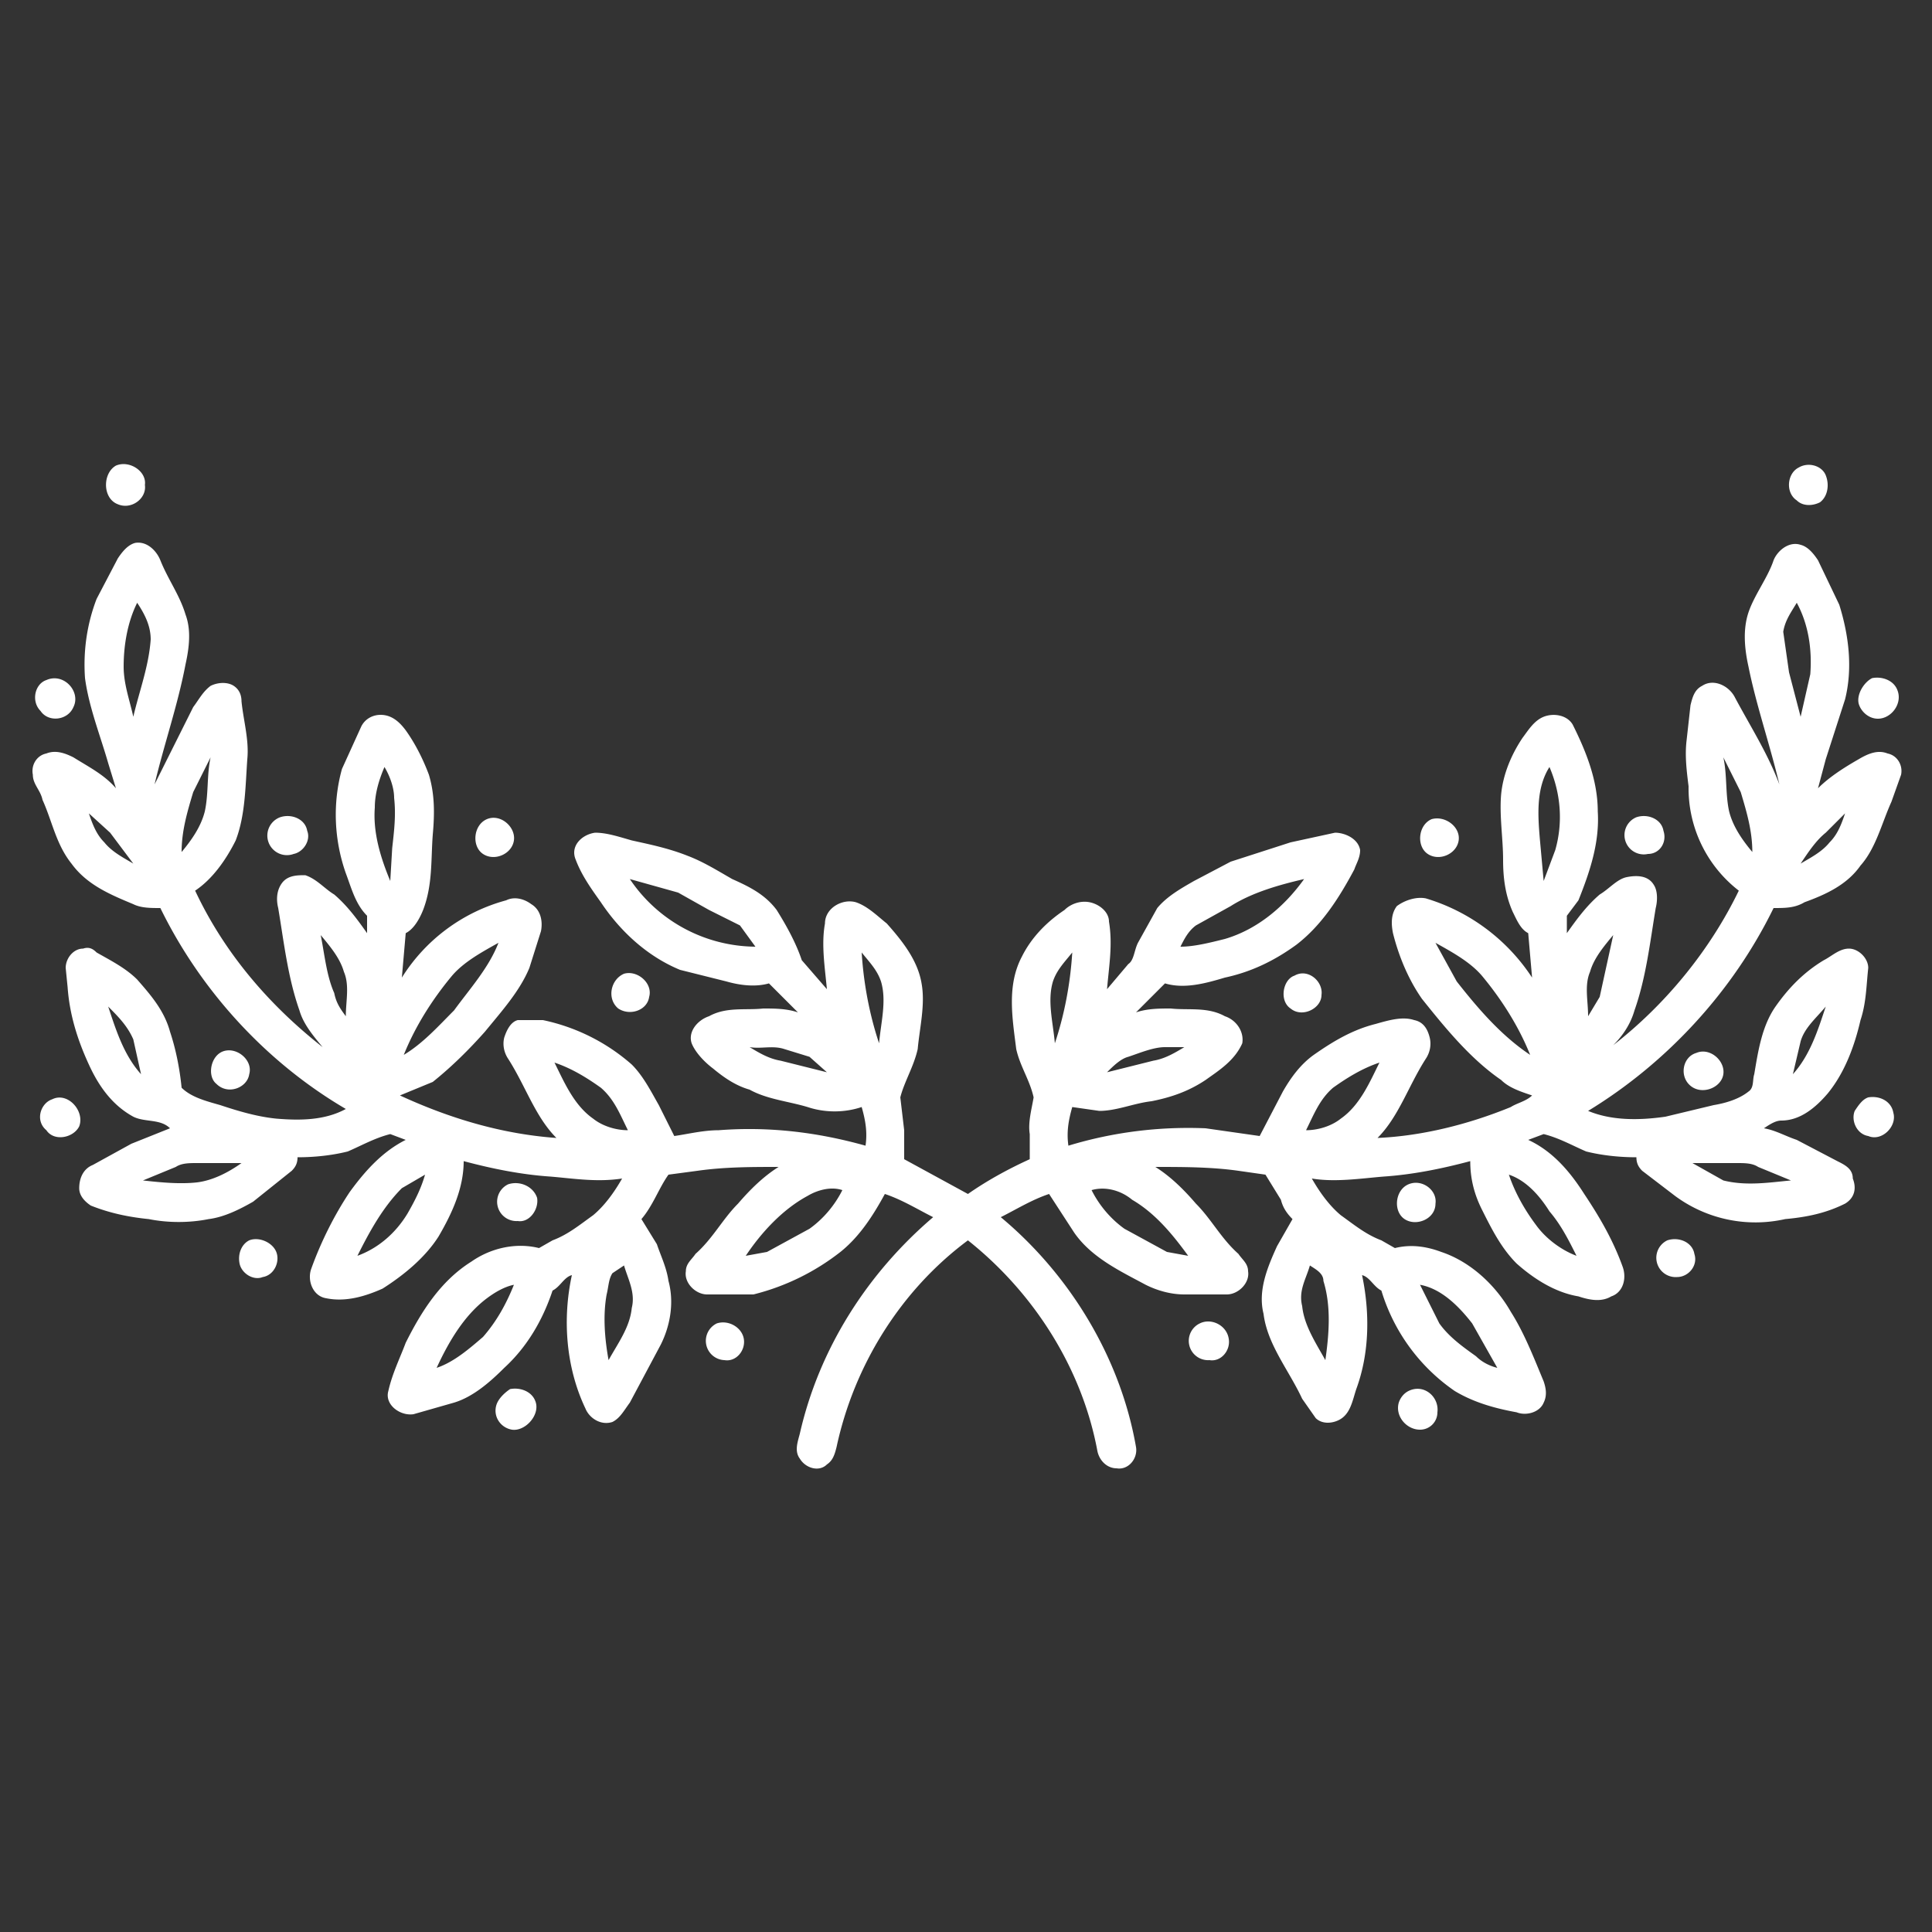 <svg xmlns="http://www.w3.org/2000/svg" version="1.1" viewBox="0 0 10000 10000"><rect x="0" y="0" width="10000" height="10000" fill="#333333" stroke="none"/><path d="M600 2410c70-30 160 30 150 100 10 70-70 130-140 100-80-30-80-160-10-200Zm8710 10c50-30 120-10 140 40s10 110-30 140c-40 20-90 20-120-10-60-40-50-140 10-170ZM610 2890c20-30 50-70 90-80 60-10 110 40 130 90 40 100 100 180 130 280 30 80 20 170 0 260-40 210-110 410-160 620l200-400c30-40 50-80 90-110 40-20 90-20 120 0s40 50 40 80c10 100 40 200 30 300-10 140-10 290-60 420-50 100-120 200-210 260 150 320 380 590 660 810-50-60-100-120-120-190-60-170-80-350-110-530-10-40-10-90 20-130s80-40 120-40c60 20 100 70 150 100 70 60 120 130 170 200v-90c-60-60-80-140-110-220-60-170-70-360-20-540l100-220c20-40 60-60 100-60 60 0 100 40 130 80 50 70 90 150 120 230 30 100 30 200 20 310-10 130 0 260-50 390-20 50-50 100-90 120l-20 230a920 920 0 01 540-400c40-20 90-10 130 20 50 30 60 90 50 140l-60 190c-50 120-140 220-230 330-80 90-170 180-270 260l-170 70c260 120 530 200 810 220-110-110-160-270-250-410-20-30-30-70-20-110 10-30 30-80 70-90h130a1010 1010 0 01 460 230c60 60 100 140 140 210l80 160c70-10 150-30 230-30 260-20 510 10 760 80 10-70 0-130-20-200-90 30-190 30-280 0-100-30-210-40-300-90-70-20-130-60-190-110-40-30-90-80-110-130-20-60 30-120 90-140 90-50 190-30 280-40 60 0 120 0 180 20l-150-150c-70 20-150 10-220-10l-240-60c-170-70-310-200-410-350-50-70-100-140-130-220-30-70 30-130 100-140 60 0 120 20 190 40 90 20 190 40 290 80 80 30 160 80 230 120 90 40 170 80 230 160 50 80 100 170 130 260l130 150c-10-110-30-230-10-340 0-80 90-130 160-110 60 20 110 70 160 110 80 90 160 190 180 310 20 110-10 230-20 340-20 90-70 170-90 250l20 170v150l330 180c100-70 210-130 320-180v-130c-10-60 10-130 20-190-20-90-70-160-90-250-20-160-50-330 30-480 50-100 130-180 220-240 30-30 80-50 130-40s100 50 100 100c20 120 0 230-10 350l110-130c30-20 30-70 50-110l100-180c50-60 120-100 190-140l190-100 310-100 230-50c50 0 120 30 130 90 0 40-20 70-30 100-80 150-170 290-300 390-110 80-230 140-370 170-100 30-210 60-310 30l-150 150c60-20 120-20 180-20 90 10 190-10 280 40 60 20 100 80 90 140-40 90-120 140-190 190-90 60-180 90-280 110-90 10-180 50-270 50l-140-20c-20 70-30 130-20 200 230-70 470-100 710-90l280 40 120-230c40-70 90-140 160-190 100-70 200-130 320-160 70-20 140-40 200-20 50 10 70 50 80 90s0 80-20 110c-90 140-140 300-250 410 230-10 470-70 690-160 30-20 80-30 110-60-60-20-120-40-160-80-160-110-290-270-410-420-70-100-120-220-150-340-10-50-10-100 20-140 40-30 100-50 150-40a1000 1000 0 01 550 410l-20-230c-40-20-60-70-80-110-40-90-50-180-50-270 0-110-20-230-10-340 10-100 50-200 110-290 30-40 60-90 110-110s120-10 150 40c70 140 130 290 130 450 10 160-40 310-100 460l-60 80v90c50-70 100-140 170-200 50-30 90-80 140-90s110-10 140 40c20 30 20 80 10 120-30 180-50 360-110 530-20 70-60 130-110 180 270-210 500-490 650-800a670 670 0 01-260-540c-10-80-20-160-10-240l20-180c10-40 20-80 60-100 60-40 140 0 170 60 80 150 170 290 230 450-50-210-120-410-160-610-20-90-30-190 0-280s100-180 130-270c20-50 80-100 140-80 40 10 70 50 90 80l110 230c50 160 70 330 30 490l-100 310-40 150c60-60 140-110 210-150 50-30 100-50 150-30 50 10 80 60 70 110l-50 140c-50 110-80 240-160 330-70 100-180 150-290 190-50 30-100 30-160 30-210 430-550 800-960 1050 120 50 260 50 400 30l250-60c60-10 130-30 180-70 30-20 20-60 30-90 20-120 40-250 110-350s150-180 250-240c40-20 80-60 130-60s100 50 100 100c-10 90-10 180-40 270-30 130-80 270-170 380-60 70-140 140-240 140-30 0-60 20-90 40 60 10 110 40 170 60l210 110c40 20 80 40 80 90 20 50 10 100-40 130-100 50-200 70-310 80a700 700 0 01-570-120l-170-130c-20-20-30-40-30-70-90 0-180-10-260-30-70-30-140-70-220-90l-80 30c130 60 220 170 290 280 80 120 150 240 200 380 20 60 0 130-60 150-50 30-110 20-170 0-120-20-230-90-320-170-80-80-130-180-180-280-40-80-60-160-60-250-150 40-300 70-450 80-120 10-250 30-370 10 40 70 90 140 150 190 70 50 130 100 210 130l70 40c80-20 160-10 240 20 150 50 280 170 360 310 70 110 120 240 170 360 10 30 20 70 0 110-20 50-90 70-140 50-110-20-220-50-320-110a970 970 0 01-380-520c-40-20-60-70-100-80 40 190 40 400-30 590-20 60-30 130-90 160-40 20-90 20-120-10l-70-100c-70-150-180-280-200-440-30-120 20-240 70-350l80-140c-30-30-50-60-60-100l-80-130-140-20c-140-20-290-20-430-20 80 50 150 120 210 190 80 80 130 180 220 260 20 30 50 50 50 90 10 60-50 120-110 120h-220c-70 0-140-20-200-50-130-70-280-140-370-270l-130-200c-90 30-170 80-250 120 360 300 620 730 700 1190 10 60-40 120-100 110-50 0-90-40-100-90-80-430-330-820-670-1090-350 260-590 650-680 1070-10 40-20 70-50 90-40 40-110 20-140-30-30-40-10-90 0-130 100-440 350-830 690-1120-80-40-160-90-250-120-60 110-130 220-230 300a1200 1200 0 01-450 220h-240c-60 0-120-60-110-120 0-40 30-60 50-90 90-80 140-180 220-260 60-70 130-140 210-190-140 0-280 0-420 20l-150 20c-50 70-80 160-140 230l80 130c20 60 50 120 60 190 30 110 10 230-40 330l-160 300c-30 40-50 80-90 100-60 20-120-20-140-70-100-210-120-460-70-690-40 10-60 60-100 80-50 150-130 290-250 400-70 70-160 150-260 180l-210 60c-70 10-150-50-130-120 20-90 60-170 90-250 80-160 180-320 340-420 100-70 230-100 350-70l70-40c80-30 140-80 210-130 60-50 110-120 150-190-130 20-250 0-370-10-150-10-300-40-450-80 0 140-60 270-130 390-70 110-180 200-290 270-90 40-190 70-290 50-70-10-100-90-80-150 50-140 120-280 200-400 80-110 170-210 290-270l-80-30c-80 20-150 60-220 90-80 20-170 30-260 30 0 30-10 50-30 70l-200 160c-70 40-150 80-230 90-100 20-210 20-310 0-100-10-200-30-300-70-30-20-60-50-60-90 0-50 20-100 70-120l200-110 200-80c-50-50-130-30-190-60-110-60-180-160-230-270-60-130-100-260-110-400l-10-100c0-50 40-100 90-100 30-10 50 0 70 20 70 40 150 80 210 140 70 80 140 160 170 270 30 90 50 190 60 290 50 50 130 70 200 90 90 30 190 60 290 70 120 10 250 10 360-50-410-240-750-610-960-1040-50 0-100 0-140-20-120-50-240-100-320-210-80-100-100-220-150-330-10-50-50-80-50-130-10-50 20-100 70-110 50-20 100 0 140 20 80 50 160 90 220 160l-40-130c-40-140-100-290-120-440-10-140 10-280 60-410l110-210m30 560c0 90 30 170 50 260 30-130 80-260 90-400 0-70-30-130-70-190-50 100-70 220-70 330m8660-330c-30 50-60 90-70 150l30 210 60 230 50-220c10-130-10-260-70-370m-8300 980c-30 100-60 200-60 310 50-60 100-130 120-210 20-90 10-190 30-280l-90 180m7920-180c20 90 10 190 30 280 20 80 70 150 120 210 0-110-30-210-60-310l-90-180m-6930 50c-30 70-50 140-50 210-10 130 30 260 80 380l10-170c10-90 20-170 10-260 0-50-20-110-50-160m5980 370 20 220 60-160c40-140 30-290-30-430-70 110-60 250-50 370M460 4210c20 60 40 110 80 150 40 50 100 80 150 110l-120-160-110-100m8990 100c-50 40-90 100-130 160 50-30 110-60 150-110 40-40 60-90 80-150l-100 100m-6190 240a790 790 0 00 650 350l-80-110-160-80-160-90-250-70m3110 140-180 100c-40 30-60 70-80 110 70 0 150-20 230-40 170-50 310-170 410-310-130 30-270 70-380 140m-4710 150c20 100 30 210 70 300 10 50 30 80 60 120 0-80 20-160-10-230-20-70-70-130-120-190m6570 190c-30 70-10 150-10 230l60-100 70-320c-50 60-100 120-120 190m-5890 20c-100 120-190 260-250 410 100-60 180-150 260-230 80-110 180-220 230-350-90 50-180 100-240 170m5090-170 110 200c110 140 230 280 380 380-60-150-150-290-250-410-60-70-150-120-240-170m-2970 50c10 160 40 320 90 470 10-110 40-220 10-320-20-60-60-100-100-150m990 150c-30 100 0 210 10 320 50-150 80-310 90-470-40 50-80 90-100 150M560 5210c40 120 80 250 170 350l-40-180c-30-70-80-120-130-170m8890 0c-50 60-110 110-130 180l-40 170c90-100 130-230 170-350m-5570 210c50 30 100 60 160 70l240 60-90-80-130-40c-60-20-120 0-180-10m1960 50c-40 10-80 50-110 80l240-60c60-10 110-40 160-70h-100c-60 0-130 30-190 50m-2970 30c50 100 100 220 200 290 50 40 120 60 180 60-40-80-70-160-140-220-70-50-150-100-240-130m4030 130c-70 60-100 140-140 220 60 0 130-20 180-60 100-70 150-190 200-290-90 30-170 80-240 130m-5880 390c-40 0-80 0-110 20l-170 70c90 10 190 20 280 10 80-10 160-50 230-100h-230m7740 0 160 90c120 30 240 10 350 0l-170-70c-30-20-70-20-110-20h-230m-6680 130c-100 100-170 230-230 350 110-40 200-120 260-220 40-70 70-130 90-200l-120 70m5730-70c30 90 80 180 140 260 50 70 130 130 210 160-40-80-80-160-140-230-50-80-120-160-210-190m-3630 110c-130 70-240 190-320 310l110-20 220-120c70-50 130-120 170-200-60-20-130 0-180 30m1470-30c40 80 100 150 170 200l220 120 110 20c-80-110-170-220-290-290-60-50-140-70-210-50m-2480 430c-20 30-20 70-30 110-20 110-10 230 10 340 50-90 110-170 120-270 20-80-20-150-40-220l-60 40m3610-40c-20 70-60 130-40 210 10 100 70 190 120 280 20-140 30-280-10-410 0-40-40-60-70-80m-4260 170c-120 90-200 230-260 360 90-30 170-100 240-160 70-80 120-170 160-270-50 10-100 40-140 70m4830-70 100 200c50 70 120 120 190 170 30 30 70 50 110 60l-130-230c-70-90-160-180-270-200Z" fill="#ffff" /><path d="M240 3520c90-40 180 60 140 140-30 70-130 80-170 20-50-50-30-140 30-160Zm9450-10c50-10 110 10 130 60 30 70-30 150-100 150-50 0-90-40-100-80-10-50 30-110 70-130Zm-8240 720c60-20 130 10 140 70 20 50-20 110-70 120a100 100 0 01-70-190Zm7020 0c60-20 130 10 140 70 20 60-20 120-80 120a100 100 0 01-60-190Zm-5950 10c70-30 150 40 140 110s-100 110-160 70-50-150 20-180Zm4890 0c70-20 150 40 140 110s-100 110-160 70-50-150 20-180Zm-4180 800c70-20 150 50 130 120-10 70-100 100-160 60-60-50-40-150 30-180Zm3470 10c70-40 150 30 140 100 0 70-100 120-160 70-60-40-40-150 20-170Zm-5540 390c70-20 150 50 130 120-10 70-110 110-170 50-50-40-30-150 40-170Zm7620 10c70-30 150 40 140 110s-110 110-170 60-40-150 30-170ZM270 5690c80-40 170 60 140 140-30 60-130 80-170 20-60-50-30-140 30-160Zm9400-10c60-10 120 20 130 80 20 70-60 150-130 120-60-10-90-80-70-130 20-30 40-60 70-70Zm-7040 450c60-20 130 10 150 70 10 60-40 130-100 120a100 100 0 01-50-190Zm4660 0c70-30 150 30 140 100 0 80-100 120-160 80s-50-150 20-180Zm-6000 290c50-20 120 10 140 60s-10 120-70 130c-50 20-110-20-120-70s10-100 50-120Zm7340 0c60-20 130 10 140 70 20 60-30 120-90 120a100 100 0 01-50-190Zm-4920 430c60-20 130 20 140 80s-40 120-100 110a100 100 0 01-40-190Zm2500 0c60-30 140 10 150 80 10 60-40 120-100 110a100 100 0 01-50-190Zm-3570 340c50-10 110 10 130 60 30 70-50 160-120 150-60-10-100-70-80-130 10-30 40-60 70-80Zm4650 10c80-40 160 30 150 110 0 50-40 90-90 90-70 0-130-70-110-140 10-30 30-50 50-60Z" fill="#ffff" /></svg>
